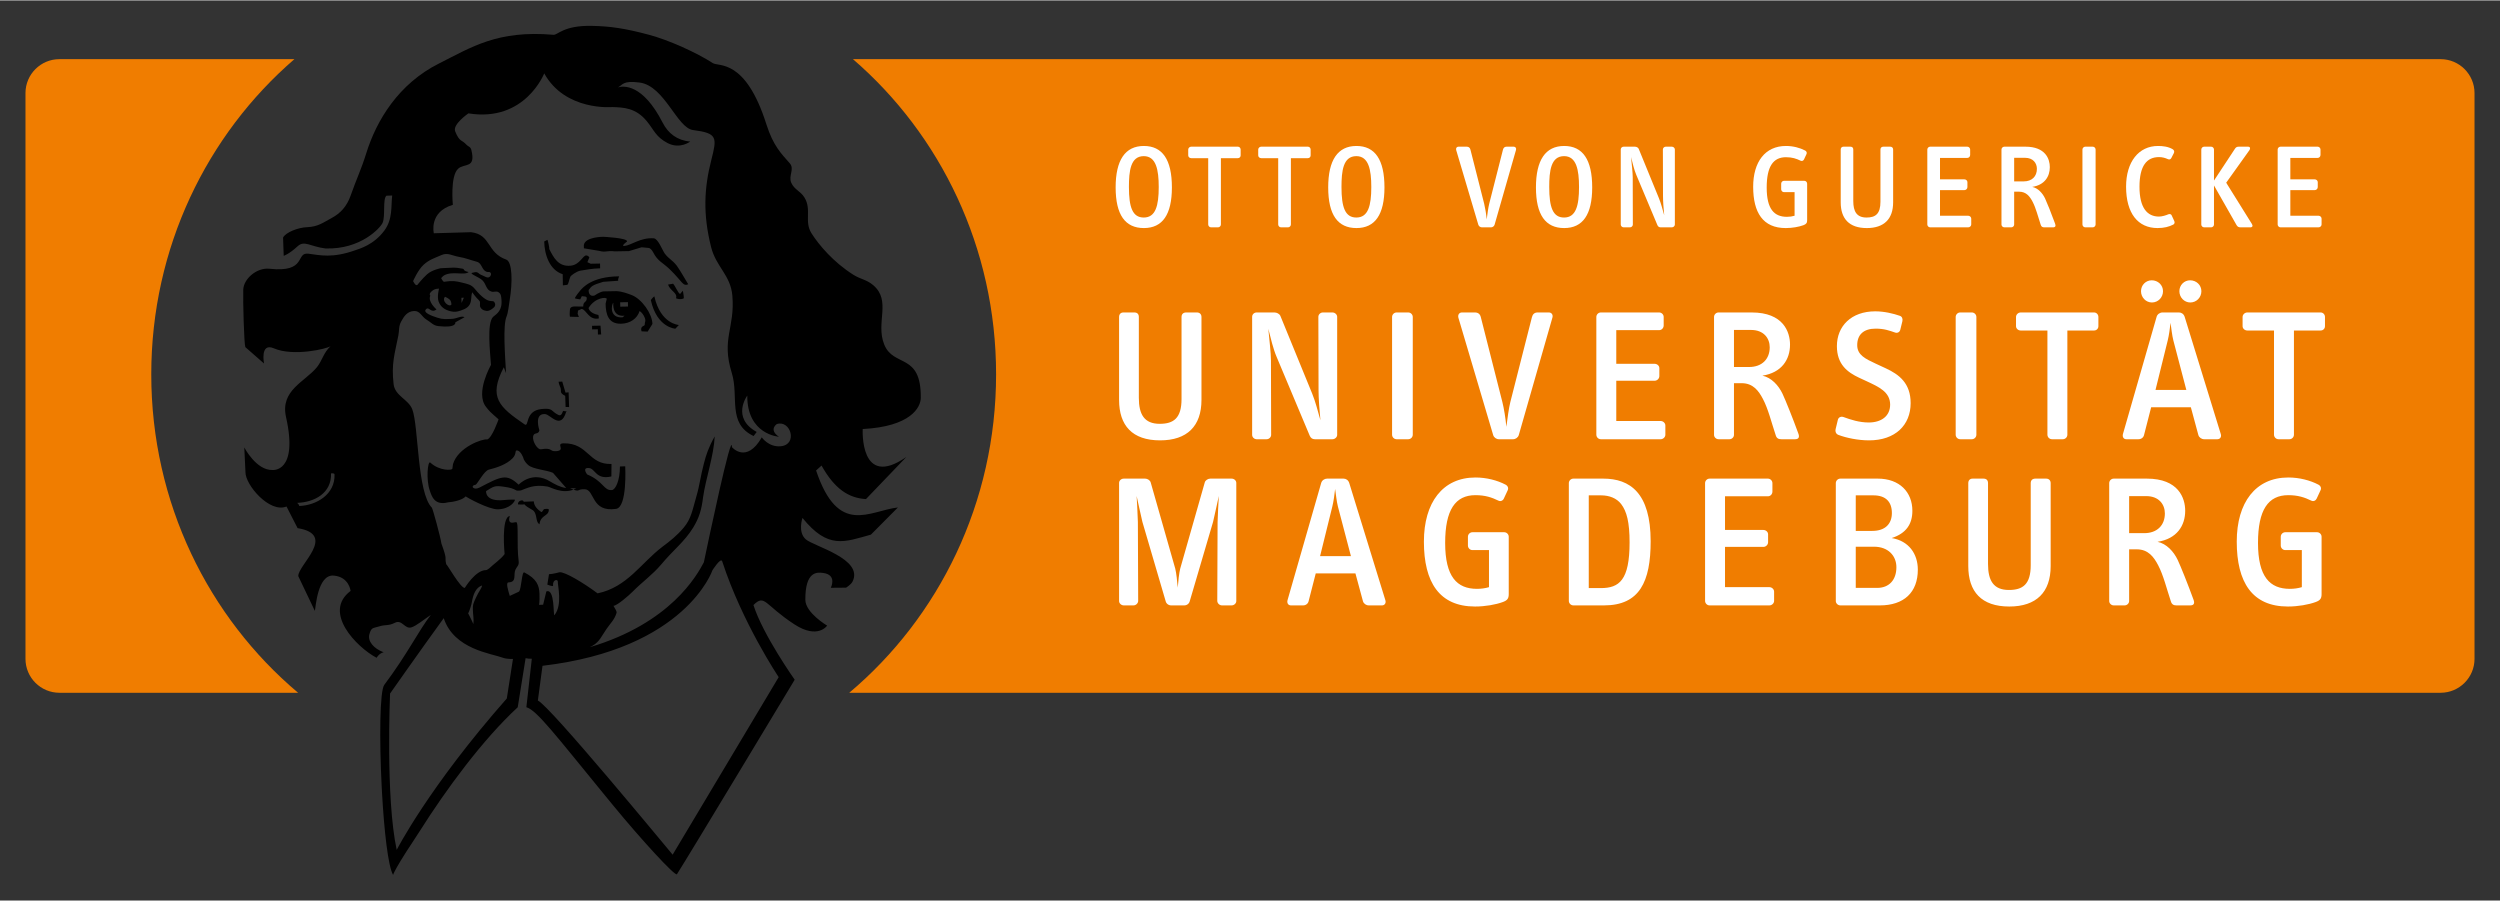 <?xml version="1.0" encoding="UTF-8" standalone="no"?>
<!-- Created with Inkscape (http://www.inkscape.org/) by Marsupilami -->

<svg
   xmlns:dc="http://purl.org/dc/elements/1.1/"
   xmlns:cc="http://creativecommons.org/ns#"
   xmlns:rdf="http://www.w3.org/1999/02/22-rdf-syntax-ns#"
   xmlns:svg="http://www.w3.org/2000/svg"
   xmlns="http://www.w3.org/2000/svg"
   xmlns:sodipodi="http://sodipodi.sourceforge.net/DTD/sodipodi-0.dtd"
   xmlns:inkscape="http://www.inkscape.org/namespaces/inkscape"
   version="1.0"
   width="1024"
   height="369"
   viewBox="-3.87 -3.87 379.788 136.745"
   id="svg3847"
   inkscape:version="0.48.4 r9939"
   sodipodi:docname="Otto_von_Guericke_Universität_Magdeburg_logo_orange.svg">
  <rect x="-3.87" y="-3.87" width="379.788" height="136.745" fill="#333333" stroke="none"/>
  <sodipodi:namedview
     pagecolor="#ffffff"
     bordercolor="#666666"
     borderopacity="1"
     objecttolerance="10"
     gridtolerance="10"
     guidetolerance="10"
     inkscape:pageopacity="0"
     inkscape:pageshadow="2"
     inkscape:window-width="1280"
     inkscape:window-height="750"
     id="namedview23"
     showgrid="false"
     inkscape:zoom="0.45898437"
     inkscape:cx="350.68689"
     inkscape:cy="-4.6088736"
     inkscape:window-x="-2"
     inkscape:window-y="-3"
     inkscape:window-maximized="1"
     inkscape:current-layer="svg3847" />
  <defs
     id="defs3849" />
  <path
     d="M 372.048,96.157 L 372.048,10.218 C 372.048,7.37 369.738,5.06 366.887,5.06 L 125.707,5.06 C 138.998,16.532 147.451,33.721 147.451,52.943 C 147.451,72.438 138.761,89.846 125.145,101.316 L 366.887,101.316 C 369.738,101.316 372.048,99.007 372.048,96.157 M 40.854,5.06 L 5.16,5.06 C 2.31,5.06 0,7.37 0,10.218 L 0,96.157 C 0,99.007 2.31,101.316 5.16,101.316 L 41.415,101.316 C 27.799,89.846 19.11,72.438 19.11,52.943 C 19.11,33.721 27.564,16.532 40.854,5.06"
     id="path2598"
     style="fill:#f07d00;fill-opacity:1;fill-rule:nonzero;stroke:none" />
  <path
     d="M 348.813,86.328 L 348.813,77.612 C 348.813,77.241 348.498,76.927 348.127,76.927 L 343.298,76.927 C 342.927,76.927 342.612,77.241 342.612,77.612 L 342.612,78.956 C 342.612,79.327 342.927,79.642 343.298,79.642 L 345.813,79.642 L 345.813,85.271 C 345.241,85.442 344.641,85.528 343.985,85.528 C 340.956,85.528 339.155,83.699 339.155,78.556 C 339.155,73.526 340.698,71.297 343.756,71.297 C 345.241,71.297 346.242,71.641 347.242,72.126 C 347.585,72.298 347.928,72.126 348.071,71.812 L 348.642,70.583 C 348.813,70.241 348.7,69.897 348.328,69.697 C 347.07,69.041 345.442,68.612 343.756,68.612 C 338.783,68.612 335.926,72.412 335.926,78.354 C 335.926,84.528 338.268,88.214 343.698,88.214 C 345.241,88.214 346.842,87.928 347.928,87.528 C 348.613,87.272 348.813,86.986 348.813,86.328 M 329.351,87.157 C 328.522,84.871 327.408,82.099 326.951,81.127 C 326.351,79.869 325.265,78.669 323.893,78.384 C 326.836,77.927 328.095,75.927 328.095,73.669 C 328.095,71.754 327.093,68.783 322.265,68.783 L 317.235,68.783 C 316.865,68.783 316.55,69.097 316.55,69.468 L 316.55,87.386 C 316.55,87.728 316.865,88.043 317.235,88.043 L 318.893,88.043 C 319.265,88.043 319.578,87.728 319.578,87.386 L 319.578,79.527 L 320.75,79.527 C 322.465,79.527 323.322,80.671 323.978,81.927 C 324.78,83.442 325.265,85.471 325.922,87.442 C 326.066,87.928 326.38,88.043 326.78,88.043 L 328.865,88.043 C 329.466,88.043 329.551,87.671 329.351,87.157 M 307.657,82.071 L 307.657,69.468 C 307.657,69.041 307.371,68.783 306.971,68.783 L 305.342,68.783 C 304.913,68.783 304.627,69.011 304.627,69.468 L 304.627,81.927 C 304.627,84.842 303.427,85.699 301.312,85.699 C 298.97,85.699 298.141,84.271 298.141,81.756 L 298.141,69.468 C 298.141,69.011 297.883,68.783 297.455,68.783 L 295.797,68.783 C 295.397,68.783 295.141,69.041 295.141,69.468 L 295.141,82.071 C 295.141,85.957 297.141,88.214 301.37,88.214 C 305.485,88.214 307.657,86.042 307.657,82.071 M 287.477,82.613 C 287.477,80.213 286.106,78.242 283.506,77.813 C 285.706,77.098 286.648,75.697 286.648,73.669 C 286.648,70.839 284.706,68.783 281.391,68.783 L 275.705,68.783 C 275.333,68.783 275.018,69.097 275.018,69.468 L 275.018,87.386 C 275.018,87.728 275.333,88.043 275.705,88.043 L 281.705,88.043 C 285.363,88.043 287.477,86.071 287.477,82.613 M 265.643,87.357 L 265.643,85.957 C 265.643,85.584 265.301,85.271 264.93,85.271 L 258.186,85.271 L 258.186,79.156 L 264.015,79.156 C 264.386,79.156 264.73,78.841 264.73,78.442 L 264.73,77.241 C 264.73,76.869 264.386,76.583 264.015,76.583 L 258.186,76.583 L 258.186,71.468 L 264.701,71.468 C 265.101,71.468 265.387,71.126 265.387,70.754 L 265.387,69.468 C 265.387,69.097 265.072,68.783 264.701,68.783 L 255.842,68.783 C 255.471,68.783 255.157,69.097 255.157,69.468 L 255.157,87.357 C 255.157,87.728 255.471,88.043 255.842,88.043 L 264.93,88.043 C 265.301,88.043 265.643,87.728 265.643,87.357 M 246.89,78.298 C 246.89,70.954 243.746,68.783 239.688,68.783 L 235.145,68.783 C 234.773,68.783 234.46,69.097 234.46,69.468 L 234.46,87.357 C 234.46,87.728 234.773,88.043 235.145,88.043 L 239.802,88.043 C 245.232,88.043 246.89,84.413 246.89,78.298 M 225.33,86.328 L 225.33,77.612 C 225.33,77.241 225.016,76.927 224.645,76.927 L 219.816,76.927 C 219.443,76.927 219.13,77.241 219.13,77.612 L 219.13,78.956 C 219.13,79.327 219.443,79.642 219.816,79.642 L 222.33,79.642 L 222.33,85.271 C 221.758,85.442 221.158,85.528 220.501,85.528 C 217.472,85.528 215.672,83.699 215.672,78.556 C 215.672,73.526 217.215,71.297 220.272,71.297 C 221.758,71.297 222.758,71.641 223.758,72.126 C 224.101,72.298 224.445,72.126 224.587,71.812 L 225.16,70.583 C 225.33,70.241 225.216,69.897 224.845,69.697 C 223.587,69.041 221.958,68.612 220.272,68.612 C 215.301,68.612 212.442,72.412 212.442,78.354 C 212.442,84.528 214.786,88.214 220.215,88.214 C 221.758,88.214 223.358,87.928 224.445,87.528 C 225.13,87.272 225.33,86.986 225.33,86.328 M 206.585,87.243 L 201.098,69.439 C 200.955,69.011 200.612,68.783 200.241,68.783 L 197.727,68.783 C 197.355,68.783 196.955,69.041 196.841,69.439 L 191.726,87.243 C 191.611,87.671 191.811,88.043 192.24,88.043 L 194.097,88.043 C 194.497,88.043 194.84,87.786 194.926,87.413 L 196.011,83.184 L 202.041,83.184 L 203.185,87.413 C 203.298,87.786 203.67,88.043 204.07,88.043 L 206.07,88.043 C 206.498,88.043 206.727,87.671 206.585,87.243 M 325.007,74.069 C 325.007,75.869 323.836,77.069 321.865,77.069 L 319.578,77.069 L 319.578,71.441 L 322.18,71.441 C 324.093,71.441 325.007,72.697 325.007,74.069 M 284.221,82.242 C 284.221,84.184 283.106,85.384 281.305,85.384 L 278.048,85.384 L 278.048,79.127 L 280.82,79.127 C 282.963,79.127 284.221,80.498 284.221,82.242 M 283.535,74.012 C 283.535,75.641 282.535,76.726 280.562,76.726 L 278.048,76.726 L 278.048,71.326 L 280.733,71.326 C 282.62,71.326 283.535,72.327 283.535,74.012 M 243.688,78.469 C 243.688,84.213 242.117,85.414 239.316,85.414 L 237.487,85.414 L 237.487,71.326 L 239.373,71.326 C 240.602,71.326 241.717,71.754 242.402,72.639 C 243.26,73.754 243.688,75.412 243.688,78.469 M 201.356,80.556 L 196.67,80.556 L 198.527,73.041 C 198.726,72.241 198.87,71.154 198.956,70.354 C 199.07,71.126 199.183,72.269 199.383,73.041 L 201.356,80.556 z M 175.086,88.043 L 176.038,88.043 C 176.427,88.043 176.786,87.786 176.876,87.386 L 180.413,75.357 C 180.72,74.107 181.053,72.412 181.287,71.423 C 181.245,72.193 181.107,74.704 181.1,75.391 L 181.053,87.386 C 181.083,87.757 181.412,88.043 181.771,88.043 L 183.226,88.043 C 183.613,88.043 183.942,87.728 183.942,87.386 L 183.942,69.439 C 183.942,69.068 183.613,68.783 183.226,68.783 L 179.991,68.783 C 179.632,68.783 179.245,69.041 179.155,69.354 L 175.423,82.451 C 175.243,83.159 175.13,84.369 175.045,85.349 C 174.96,84.369 174.846,83.159 174.667,82.451 L 170.936,69.354 C 170.846,69.041 170.457,68.783 170.098,68.783 L 166.853,68.783 C 166.465,68.783 166.136,69.068 166.136,69.439 L 166.136,87.386 C 166.136,87.728 166.465,88.043 166.853,88.043 L 168.318,88.043 C 168.678,88.043 169.007,87.757 169.037,87.386 L 168.991,75.391 C 168.983,74.704 168.846,72.193 168.803,71.423 C 169.037,72.412 169.371,74.107 169.677,75.357 L 173.206,87.386 C 173.296,87.786 173.655,88.043 174.043,88.043 L 175.086,88.043 z"
     id="path2602"
     style="fill:#ffffff;fill-opacity:1;fill-rule:nonzero;stroke:none" />
  <path
     d="M 349.329,45.627 L 349.329,44.227 C 349.329,43.856 349.044,43.541 348.672,43.541 L 337.528,43.541 C 337.157,43.541 336.813,43.856 336.813,44.227 L 336.813,45.627 C 336.813,45.998 337.157,46.283 337.528,46.283 L 341.586,46.283 L 341.586,62.115 C 341.586,62.487 341.899,62.801 342.272,62.801 L 343.928,62.801 C 344.301,62.801 344.614,62.487 344.614,62.115 L 344.614,46.283 L 348.672,46.283 C 349.044,46.283 349.329,45.998 349.329,45.627 M 333.498,62.001 L 328.012,44.198 C 327.868,43.77 327.526,43.541 327.154,43.541 L 324.639,43.541 C 324.268,43.541 323.868,43.798 323.753,44.198 L 318.638,62.001 C 318.524,62.43 318.724,62.801 319.153,62.801 L 321.009,62.801 C 321.409,62.801 321.753,62.543 321.839,62.172 L 322.924,57.943 L 328.954,57.943 L 330.097,62.172 C 330.212,62.543 330.583,62.801 330.983,62.801 L 332.983,62.801 C 333.412,62.801 333.641,62.43 333.498,62.001 M 324.724,40.312 C 324.724,39.37 323.953,38.655 323.011,38.655 C 322.124,38.655 321.382,39.37 321.382,40.312 C 321.382,41.255 322.124,42.026 323.039,42.026 C 323.982,42.026 324.724,41.255 324.724,40.312 M 330.554,40.312 C 330.554,39.37 329.783,38.655 328.839,38.655 C 327.954,38.655 327.211,39.37 327.211,40.312 C 327.211,41.255 327.954,42.026 328.868,42.026 C 329.812,42.026 330.554,41.255 330.554,40.312 M 314.908,45.627 L 314.908,44.227 C 314.908,43.856 314.623,43.541 314.252,43.541 L 303.107,43.541 C 302.736,43.541 302.393,43.856 302.393,44.227 L 302.393,45.627 C 302.393,45.998 302.736,46.283 303.107,46.283 L 307.164,46.283 L 307.164,62.115 C 307.164,62.487 307.479,62.801 307.851,62.801 L 309.508,62.801 C 309.879,62.801 310.194,62.487 310.194,62.115 L 310.194,46.283 L 314.252,46.283 C 314.623,46.283 314.908,45.998 314.908,45.627 M 296.372,62.115 L 296.372,44.227 C 296.372,43.856 296.057,43.541 295.686,43.541 L 293.914,43.541 C 293.542,43.541 293.228,43.856 293.228,44.227 L 293.228,62.115 C 293.228,62.487 293.542,62.801 293.914,62.801 L 295.686,62.801 C 296.057,62.801 296.372,62.487 296.372,62.115 M 286.386,57.315 C 286.386,54.286 284.642,52.971 282.613,52.028 L 281.069,51.313 C 279.556,50.598 278.269,50.027 278.269,48.512 C 278.269,46.941 279.213,45.998 281.069,45.998 C 282.356,45.998 283.127,46.283 284.042,46.598 C 284.413,46.712 284.727,46.512 284.813,46.17 L 285.128,44.883 C 285.213,44.541 285.099,44.17 284.757,44.055 C 283.784,43.712 282.384,43.37 281.013,43.37 C 277.356,43.37 275.183,45.627 275.183,48.657 C 275.183,51.428 276.783,52.628 278.556,53.457 L 279.727,54 C 281.499,54.828 283.271,55.6 283.271,57.543 C 283.271,59.315 281.898,60.257 280.013,60.257 C 278.584,60.257 277.269,59.828 276.183,59.428 C 275.783,59.286 275.412,59.486 275.327,59.857 L 274.983,61.286 C 274.898,61.63 275.041,62.001 275.412,62.143 C 276.612,62.6 278.413,62.972 280.069,62.972 C 284.042,62.972 286.386,60.658 286.386,57.315 M 269.319,61.915 C 268.492,59.628 267.377,56.857 266.919,55.886 C 266.319,54.628 265.233,53.428 263.862,53.143 C 266.806,52.685 268.062,50.686 268.062,48.427 C 268.062,46.512 267.062,43.541 262.233,43.541 L 257.204,43.541 C 256.832,43.541 256.518,43.856 256.518,44.227 L 256.518,62.143 C 256.518,62.487 256.832,62.801 257.204,62.801 L 258.861,62.801 C 259.233,62.801 259.547,62.487 259.547,62.143 L 259.547,54.286 L 260.719,54.286 C 262.433,54.286 263.291,55.428 263.948,56.686 C 264.748,58.201 265.233,60.23 265.891,62.201 C 266.033,62.687 266.348,62.801 266.748,62.801 L 268.834,62.801 C 269.434,62.801 269.519,62.43 269.319,61.915 M 249.124,62.115 L 249.124,60.715 C 249.124,60.343 248.782,60.03 248.411,60.03 L 241.667,60.03 L 241.667,53.913 L 247.496,53.913 C 247.867,53.913 248.211,53.6 248.211,53.2 L 248.211,52 C 248.211,51.628 247.867,51.342 247.496,51.342 L 241.667,51.342 L 241.667,46.227 L 248.182,46.227 C 248.582,46.227 248.868,45.885 248.868,45.513 L 248.868,44.227 C 248.868,43.856 248.553,43.541 248.182,43.541 L 239.323,43.541 C 238.952,43.541 238.638,43.856 238.638,44.227 L 238.638,62.115 C 238.638,62.487 238.952,62.801 239.323,62.801 L 248.411,62.801 C 248.782,62.801 249.124,62.487 249.124,62.115 M 231.969,44.312 C 232.083,43.912 231.856,43.541 231.427,43.541 L 229.712,43.541 C 229.254,43.541 228.969,43.798 228.854,44.255 L 225.568,57.171 C 225.341,58.086 225.139,59.601 224.968,60.916 C 224.854,59.601 224.597,58.086 224.368,57.171 L 221.082,44.227 C 220.968,43.77 220.653,43.541 220.196,43.541 L 218.224,43.541 C 217.796,43.541 217.567,43.912 217.682,44.342 L 222.968,62.172 C 223.083,62.543 223.454,62.801 223.826,62.801 L 225.997,62.801 C 226.369,62.801 226.739,62.543 226.854,62.172 L 231.969,44.312 z M 210.751,62.115 L 210.751,44.227 C 210.751,43.856 210.437,43.541 210.066,43.541 L 208.294,43.541 C 207.922,43.541 207.608,43.856 207.608,44.227 L 207.608,62.115 C 207.608,62.487 207.922,62.801 208.294,62.801 L 210.066,62.801 C 210.437,62.801 210.751,62.487 210.751,62.115 M 199.266,62.143 L 199.266,44.198 C 199.266,43.856 198.923,43.541 198.552,43.541 L 197.094,43.541 C 196.723,43.541 196.409,43.856 196.409,44.198 L 196.437,55.313 C 196.437,56.657 196.579,58.43 196.723,59.915 C 196.323,58.515 195.979,57.115 195.466,55.857 L 190.636,44.055 C 190.493,43.741 190.093,43.541 189.722,43.541 L 187.036,43.541 C 186.664,43.541 186.349,43.827 186.349,44.198 L 186.349,62.143 C 186.349,62.487 186.664,62.801 187.036,62.801 L 188.549,62.801 C 188.922,62.801 189.236,62.487 189.236,62.143 L 189.207,50.827 C 189.207,49.771 188.951,47.485 188.807,46.027 C 189.179,47.485 189.551,49.085 190.066,50.285 L 195.094,62.258 C 195.237,62.6 195.494,62.801 195.866,62.801 L 198.552,62.801 C 198.923,62.801 199.266,62.487 199.266,62.143 M 178.652,56.828 L 178.652,44.227 C 178.652,43.798 178.366,43.541 177.966,43.541 L 176.337,43.541 C 175.909,43.541 175.623,43.77 175.623,44.227 L 175.623,56.686 C 175.623,59.601 174.423,60.458 172.308,60.458 C 169.964,60.458 169.137,59.028 169.137,56.515 L 169.137,44.227 C 169.137,43.77 168.879,43.541 168.451,43.541 L 166.793,43.541 C 166.393,43.541 166.136,43.798 166.136,44.227 L 166.136,56.828 C 166.136,60.715 168.136,62.972 172.366,62.972 C 176.479,62.972 178.652,60.8 178.652,56.828 M 328.268,55.313 L 323.582,55.313 L 325.439,47.798 C 325.639,46.998 325.782,45.912 325.868,45.112 C 325.982,45.885 326.097,47.027 326.297,47.798 L 328.268,55.313 z M 264.977,48.827 C 264.977,50.628 263.804,51.828 261.833,51.828 L 259.547,51.828 L 259.547,46.198 L 262.147,46.198 C 264.062,46.198 264.977,47.456 264.977,48.827"
     id="path2606"
     style="fill:#ffffff;fill-opacity:1;fill-rule:nonzero;stroke:none" />
  <path
     d="M 348.813,30.175 L 348.813,29.285 C 348.813,29.049 348.595,28.849 348.358,28.849 L 344.067,28.849 L 344.067,24.957 L 347.777,24.957 C 348.013,24.957 348.232,24.757 348.232,24.502 L 348.232,23.739 C 348.232,23.502 348.013,23.321 347.777,23.321 L 344.067,23.321 L 344.067,20.066 L 348.213,20.066 C 348.468,20.066 348.65,19.849 348.65,19.611 L 348.65,18.794 C 348.65,18.557 348.45,18.356 348.213,18.356 L 342.577,18.356 C 342.34,18.356 342.141,18.557 342.141,18.794 L 342.141,30.175 C 342.141,30.412 342.34,30.611 342.577,30.611 L 348.358,30.611 C 348.595,30.611 348.813,30.412 348.813,30.175"
     id="path2610"
     style="fill:#ffffff;fill-opacity:1;fill-rule:nonzero;stroke:none" />
  <path
     d="M 338.232,30.103 L 334.323,23.83 L 337.868,18.865 C 338.013,18.648 337.995,18.356 337.632,18.356 L 336.249,18.356 C 335.977,18.356 335.813,18.43 335.668,18.648 L 332.468,23.503 L 332.468,18.793 C 332.468,18.556 332.268,18.356 332.032,18.356 L 330.977,18.356 C 330.74,18.356 330.54,18.556 330.54,18.793 L 330.54,30.194 C 330.54,30.413 330.74,30.611 330.977,30.611 L 332.032,30.611 C 332.268,30.611 332.468,30.413 332.468,30.194 L 332.468,24.248 L 335.904,30.284 C 336.05,30.539 336.249,30.611 336.523,30.611 L 337.995,30.611 C 338.304,30.611 338.414,30.394 338.232,30.103"
     id="path2614"
     style="fill:#ffffff;fill-opacity:1;fill-rule:nonzero;stroke:none" />
  <path
     d="M 326.441,29.666 L 326.041,28.794 C 325.969,28.611 325.75,28.539 325.532,28.63 C 325.169,28.794 324.551,28.975 324.114,28.975 C 322.35,28.975 321.15,27.685 321.15,24.448 C 321.15,21.23 322.277,19.939 324.114,19.939 C 324.622,19.939 325.06,20.066 325.46,20.248 C 325.696,20.358 325.877,20.285 325.986,20.085 L 326.369,19.339 C 326.496,19.103 326.405,18.865 326.187,18.739 C 325.514,18.339 324.677,18.249 323.969,18.249 C 321.024,18.249 319.114,20.665 319.114,24.43 C 319.114,28.484 320.914,30.72 323.896,30.72 C 324.896,30.72 325.641,30.52 326.277,30.194 C 326.441,30.121 326.55,29.903 326.441,29.666"
     id="path2618"
     style="fill:#ffffff;fill-opacity:1;fill-rule:nonzero;stroke:none" />
  <path
     d="M 314.484,30.175 L 314.484,18.794 C 314.484,18.557 314.284,18.356 314.048,18.356 L 312.92,18.356 C 312.684,18.356 312.484,18.557 312.484,18.794 L 312.484,30.175 C 312.484,30.412 312.684,30.611 312.92,30.611 L 314.048,30.611 C 314.284,30.611 314.484,30.412 314.484,30.175"
     id="path2622"
     style="fill:#ffffff;fill-opacity:1;fill-rule:nonzero;stroke:none" />
  <path
     d="M 304.857,24.466 C 306.729,24.175 307.529,22.902 307.529,21.466 C 307.529,20.247 306.893,18.357 303.82,18.357 L 300.62,18.357 C 300.384,18.357 300.184,18.557 300.184,18.793 L 300.184,30.193 C 300.184,30.412 300.384,30.611 300.62,30.611 L 301.674,30.611 C 301.912,30.611 302.112,30.412 302.112,30.193 L 302.112,25.193 L 302.857,25.193 C 303.948,25.193 304.493,25.921 304.912,26.721 C 305.42,27.685 305.729,28.975 306.148,30.23 C 306.239,30.538 306.438,30.611 306.693,30.611 L 308.02,30.611 C 308.402,30.611 308.457,30.375 308.329,30.048 C 307.803,28.593 307.093,26.83 306.803,26.211 C 306.42,25.412 305.729,24.647 304.857,24.466 M 303.565,23.63 L 302.112,23.63 L 302.112,20.047 L 303.765,20.047 C 304.984,20.047 305.565,20.848 305.565,21.721 C 305.565,22.866 304.82,23.63 303.565,23.63"
     id="path2626"
     style="fill:#ffffff;fill-opacity:1;fill-rule:nonzero;stroke:none" />
  <path
     d="M 295.591,30.175 L 295.591,29.285 C 295.591,29.049 295.372,28.849 295.136,28.849 L 290.846,28.849 L 290.846,24.957 L 294.555,24.957 C 294.791,24.957 295.01,24.757 295.01,24.502 L 295.01,23.739 C 295.01,23.502 294.791,23.321 294.555,23.321 L 290.846,23.321 L 290.846,20.066 L 294.991,20.066 C 295.246,20.066 295.427,19.849 295.427,19.611 L 295.427,18.794 C 295.427,18.557 295.227,18.356 294.991,18.356 L 289.355,18.356 C 289.118,18.356 288.918,18.557 288.918,18.794 L 288.918,30.175 C 288.918,30.412 289.118,30.611 289.355,30.611 L 295.136,30.611 C 295.372,30.611 295.591,30.412 295.591,30.175"
     id="path2630"
     style="fill:#ffffff;fill-opacity:1;fill-rule:nonzero;stroke:none" />
  <path
     d="M 283.726,26.812 L 283.726,18.793 C 283.726,18.521 283.545,18.357 283.29,18.357 L 282.254,18.357 C 281.981,18.357 281.799,18.502 281.799,18.793 L 281.799,26.721 C 281.799,28.576 281.035,29.121 279.69,29.121 C 278.199,29.121 277.671,28.212 277.671,26.612 L 277.671,18.793 C 277.671,18.502 277.507,18.357 277.235,18.357 L 276.181,18.357 C 275.926,18.357 275.762,18.521 275.762,18.793 L 275.762,26.812 C 275.762,29.284 277.035,30.721 279.726,30.721 C 282.345,30.721 283.726,29.339 283.726,26.812"
     id="path2634"
     style="fill:#ffffff;fill-opacity:1;fill-rule:nonzero;stroke:none" />
  <path
     d="M 270.663,29.521 L 270.663,23.975 C 270.663,23.738 270.463,23.538 270.226,23.538 L 267.154,23.538 C 266.918,23.538 266.718,23.738 266.718,23.975 L 266.718,24.83 C 266.718,25.066 266.918,25.266 267.154,25.266 L 268.754,25.266 L 268.754,28.848 C 268.39,28.957 268.009,29.012 267.59,29.012 C 265.663,29.012 264.518,27.848 264.518,24.576 C 264.518,21.376 265.499,19.957 267.445,19.957 C 268.39,19.957 269.026,20.175 269.663,20.485 C 269.881,20.593 270.099,20.485 270.19,20.285 L 270.554,19.503 C 270.663,19.285 270.59,19.066 270.354,18.938 C 269.554,18.521 268.518,18.248 267.445,18.248 C 264.281,18.248 262.463,20.666 262.463,24.447 C 262.463,28.376 263.954,30.721 267.408,30.721 C 268.39,30.721 269.408,30.54 270.099,30.285 C 270.535,30.121 270.663,29.938 270.663,29.521"
     id="path2638"
     style="fill:#ffffff;fill-opacity:1;fill-rule:nonzero;stroke:none" />
  <path
     d="M 250.566,30.193 L 250.566,18.775 C 250.566,18.557 250.347,18.357 250.111,18.357 L 249.185,18.357 C 248.949,18.357 248.747,18.557 248.747,18.775 L 248.766,25.848 C 248.766,26.702 248.857,27.83 248.949,28.775 C 248.694,27.885 248.475,26.993 248.149,26.193 L 245.075,18.683 C 244.984,18.483 244.73,18.357 244.494,18.357 L 242.784,18.357 C 242.547,18.357 242.347,18.538 242.347,18.775 L 242.347,30.193 C 242.347,30.412 242.547,30.611 242.784,30.611 L 243.747,30.611 C 243.984,30.611 244.184,30.412 244.184,30.193 L 244.166,22.993 C 244.166,22.321 244.002,20.866 243.911,19.938 C 244.147,20.866 244.384,21.885 244.711,22.648 L 247.911,30.266 C 248.002,30.485 248.166,30.611 248.402,30.611 L 250.111,30.611 C 250.347,30.611 250.566,30.412 250.566,30.193"
     id="path2642"
     style="fill:#ffffff;fill-opacity:1;fill-rule:nonzero;stroke:none" />
  <path
     d="M 238.009,24.539 C 238.009,20.303 236.554,18.248 233.754,18.248 C 230.9,18.248 229.464,20.412 229.464,24.539 C 229.464,28.722 230.918,30.72 233.754,30.72 C 236.573,30.72 238.009,28.684 238.009,24.539 M 236.009,24.484 C 236.009,27.32 235.537,29.12 233.737,29.12 C 232.028,29.12 231.482,27.558 231.482,24.484 C 231.482,22.065 231.718,19.794 233.737,19.794 C 235.609,19.794 236.009,21.867 236.009,24.484"
     id="path2646"
     style="fill:#ffffff;fill-opacity:1;fill-rule:nonzero;stroke:none" />
  <path
     d="M 226.436,18.848 C 226.509,18.593 226.364,18.357 226.091,18.357 L 225,18.357 C 224.709,18.357 224.526,18.52 224.454,18.812 L 222.363,27.029 C 222.218,27.613 222.09,28.575 221.981,29.412 C 221.909,28.575 221.745,27.613 221.6,27.029 L 219.509,18.793 C 219.436,18.503 219.236,18.357 218.945,18.357 L 217.69,18.357 C 217.418,18.357 217.273,18.593 217.345,18.865 L 220.709,30.212 C 220.781,30.448 221.018,30.612 221.254,30.612 L 222.636,30.612 C 222.873,30.612 223.109,30.448 223.181,30.212 L 226.436,18.848 z"
     id="path2650"
     style="fill:#ffffff;fill-opacity:1;fill-rule:nonzero;stroke:none" />
  <path
     d="M 206.451,24.539 C 206.451,20.303 204.995,18.248 202.196,18.248 C 199.34,18.248 197.904,20.412 197.904,24.539 C 197.904,28.722 199.359,30.72 202.196,30.72 C 205.014,30.72 206.451,28.684 206.451,24.539 M 204.451,24.484 C 204.451,27.32 203.978,29.12 202.178,29.12 C 200.468,29.12 199.923,27.558 199.923,24.484 C 199.923,22.065 200.159,19.794 202.178,19.794 C 204.05,19.794 204.451,21.867 204.451,24.484"
     id="path2654"
     style="fill:#ffffff;fill-opacity:1;fill-rule:nonzero;stroke:none" />
  <path
     d="M 195.236,19.684 L 195.236,18.793 C 195.236,18.557 195.054,18.357 194.818,18.357 L 187.727,18.357 C 187.491,18.357 187.272,18.557 187.272,18.793 L 187.272,19.684 C 187.272,19.921 187.491,20.102 187.727,20.102 L 190.308,20.102 L 190.308,30.174 C 190.308,30.412 190.508,30.612 190.744,30.612 L 191.799,30.612 C 192.036,30.612 192.236,30.412 192.236,30.174 L 192.236,20.102 L 194.818,20.102 C 195.054,20.102 195.236,19.921 195.236,19.684"
     id="path2658"
     style="fill:#ffffff;fill-opacity:1;fill-rule:nonzero;stroke:none" />
  <path
     d="M 184.603,19.684 L 184.603,18.793 C 184.603,18.557 184.42,18.357 184.184,18.357 L 177.093,18.357 C 176.856,18.357 176.639,18.557 176.639,18.793 L 176.639,19.684 C 176.639,19.921 176.856,20.102 177.093,20.102 L 179.675,20.102 L 179.675,30.174 C 179.675,30.412 179.875,30.612 180.111,30.612 L 181.166,30.612 C 181.403,30.612 181.603,30.412 181.603,30.174 L 181.603,20.102 L 184.184,20.102 C 184.42,20.102 184.603,19.921 184.603,19.684"
     id="path2662"
     style="fill:#ffffff;fill-opacity:1;fill-rule:nonzero;stroke:none" />
  <path
     d="M 174.159,24.539 C 174.159,20.303 172.704,18.248 169.904,18.248 C 167.049,18.248 165.613,20.412 165.613,24.539 C 165.613,28.722 167.068,30.72 169.904,30.72 C 172.723,30.72 174.159,28.684 174.159,24.539 M 172.159,24.484 C 172.159,27.32 171.685,29.12 169.885,29.12 C 168.176,29.12 167.631,27.558 167.631,24.484 C 167.631,22.065 167.868,19.794 169.885,19.794 C 171.759,19.794 172.159,21.867 172.159,24.484"
     id="path2666"
     style="fill:#ffffff;fill-opacity:1;fill-rule:nonzero;stroke:none" />
  <path
     d="M 136.012,56.521 C 136.081,49.615 131.885,51.934 130.46,48.418 C 129.107,45.081 131.594,41.785 128.781,39.393 C 127.777,38.538 126.872,38.513 125.75,37.803 C 122.756,35.91 120.541,33.315 119.391,31.484 C 118.275,29.705 119.477,27.924 118.335,26.07 C 117.727,25.084 116.796,24.891 116.335,23.838 C 115.866,22.769 116.879,21.755 116.107,20.878 C 114.816,19.409 113.597,18.24 112.552,14.946 C 109.377,4.935 105.305,6.235 104.417,5.661 C 101.971,4.078 97.749,2.159 94.656,1.339 C 91.027,0.375 88.846,0.061 86.055,0.004 C 81.712,-0.087 80.867,1.414 80.212,1.359 C 71.694,0.626 67.756,3.246 62.82,5.72 C 56.676,8.8 53.326,14.349 51.766,19.37 C 50.99,21.866 50.29,23.238 49.387,25.813 C 48.822,27.406 47.869,28.47 46.529,29.183 C 45.312,29.83 44.469,30.526 42.796,30.585 C 41.372,30.634 39.515,31.396 39.132,32.166 L 39.229,34.938 C 39.229,34.938 40.032,34.698 41.347,33.481 C 42.369,32.538 43.271,33.536 45.575,33.819 C 50.975,33.994 53.927,30.651 54.244,29.943 C 54.705,28.958 54.239,26.249 54.842,25.804 L 55.71,25.774 C 55.509,27.395 55.824,29.323 54.531,31.084 C 52.909,33.293 50.71,33.87 50.11,34.084 C 46.611,35.336 44.745,34.839 42.99,34.615 C 40.964,34.358 42.844,37.528 37.066,36.901 C 35.121,36.691 33.139,38.449 33.085,40.069 C 33.027,41.805 33.207,48.363 33.4,48.806 L 36.24,51.294 C 36.24,51.294 35.599,48.066 37.736,48.991 C 40.72,50.284 45.862,49.044 46.345,48.664 C 45.264,49.67 45.114,50.793 44.282,51.851 C 42.44,54.096 38.671,55.365 39.582,59.431 C 41.481,67.904 37.532,67.473 37.532,67.473 C 35.06,67.559 33.24,64.048 33.24,64.048 L 33.419,67.794 C 33.385,69.73 37.094,74.08 39.656,73.018 L 41.337,76.306 C 47.4,77.298 41.384,81.904 41.442,83.598 L 43.962,88.88 C 44.092,88.449 44.345,83.299 46.834,83.514 C 49.171,83.718 49.391,85.845 49.391,85.845 C 45.102,89.066 50.286,94.384 53.341,96.003 C 53.341,96.003 53.722,95.308 54.412,95.165 C 52.906,94.611 51.951,93.486 52.244,92.434 C 52.544,91.354 52.772,91.535 53.656,91.254 C 54.78,90.898 55.08,91.205 56.116,90.684 C 57.219,90.129 57.614,91.686 58.621,91.384 C 59.37,91.159 60.515,90.2 61.58,89.485 C 59.699,91.918 58.061,95.38 54.506,100.117 C 53.816,101.038 53.754,108.404 54.11,115.501 L 54.172,116.662 C 54.496,122.348 55.085,127.62 55.829,128.955 C 55.92,129.119 55.351,129.199 59.032,123.662 L 59.93,122.279 C 63.89,116.009 69.465,108.425 74.781,103.518 L 75.977,96.063 C 76.275,96.124 76.591,96.158 76.92,96.146 L 76.094,103.511 C 77.667,103.947 80.53,107.754 88.002,116.873 L 89.314,118.472 C 93.565,123.649 98.721,129.26 98.967,128.881 C 100.402,126.671 116.855,99.333 116.855,99.333 C 116.855,99.333 112.02,92.5 110.591,87.99 C 112.349,86.261 112.226,87.939 116.817,90.926 C 120.371,93.238 121.784,91.116 121.784,91.116 C 121.784,91.116 118.484,89.165 118.474,87.196 C 118.45,82.844 120.237,82.991 121.165,83.111 C 123.364,83.398 122.339,85.369 122.339,85.369 L 124.656,85.349 C 124.656,85.349 125.414,84.899 125.654,84.406 C 127.336,80.963 119.775,79.085 118.539,78.004 C 117.285,76.906 118.039,74.755 118.039,74.755 C 121.942,79.578 124.414,78.403 128.432,77.295 L 132.54,73.16 C 128.177,73.676 123.477,77.583 120.106,67.548 L 120.935,66.799 C 122.924,70.371 125.075,71.741 127.684,71.893 L 133.817,65.496 C 126.676,70.47 127.189,61.25 127.189,61.25 C 134.49,60.875 135.997,57.955 136.012,56.521 M 46.951,68.15 C 47.056,71.175 44.201,72.85 41.6,72.94 C 41.6,72.94 41.527,72.64 41.274,72.468 C 43.875,72.376 46.524,71.013 46.417,67.988 C 46.417,67.988 46.942,67.909 46.951,68.15 M 77.839,102.496 L 78.544,97.218 C 100.329,94.666 104.362,82.705 104.362,82.705 C 104.362,82.705 105.63,80.694 105.841,81.34 C 108.877,90.676 114.425,98.94 114.425,98.94 L 98.315,125.912 C 97.447,124.9 79.71,103.339 77.839,102.496 M 63.54,89.981 C 65.095,94.725 70.78,95.338 72.525,95.995 C 73.112,96.216 74.057,96.18 74.057,96.18 L 73.122,102.183 C 61.256,115.647 56.395,125.183 56.395,125.183 C 54.689,117.276 55.387,101.433 55.387,101.433 C 55.387,101.433 59.754,95.201 63.54,89.981 M 67.965,88.75 C 67.994,89.556 68.135,90.07 68.04,90.881 C 67.837,90.369 67.245,89.236 67.245,89.236 C 67.366,89.175 67.809,87.775 67.802,87.603 C 68.006,86.384 68.399,85.331 69.371,85.009 C 69.266,85.533 68.889,85.874 68.451,86.83 C 67.995,87.826 67.937,87.944 67.965,88.75 M 114.756,63.865 C 112.904,64.051 111.857,62.513 111.857,62.513 C 109.52,66.591 107.322,64.004 107.322,64.004 C 107.335,61.094 103.624,78.781 103.057,81.494 C 101.996,83.506 98.007,90.734 85.716,94.4 L 86.171,94.156 C 87.219,93.555 87.545,92.66 88.28,91.606 C 88.919,90.691 89.461,90.239 89.792,89.189 C 89.861,88.971 89.612,88.589 89.325,88.109 C 89.877,88.09 91.666,86.528 92.2,85.99 C 93.802,84.376 95.184,83.464 96.6,81.799 C 98.427,79.601 100.106,78.389 101.442,76.209 C 102.372,74.676 102.7,73.511 102.94,71.6 C 103.335,68.818 104.564,65.314 104.707,62.368 C 103.781,64.015 103.392,65.181 103.069,66.461 C 102.525,68.499 102.445,69.714 101.895,71.579 C 101.346,73.444 101.151,74.893 99.97,76.26 C 98.967,77.449 97.891,78.294 96.754,79.14 C 93.526,81.585 91.425,85.273 86.912,86.213 C 84.701,84.565 81.904,82.911 81.132,83.006 C 81.132,83.006 80.136,83.284 79.531,83.305 L 79.276,84.888 C 79.276,84.888 80.17,85.25 80.15,85.04 C 80.054,84.074 80.916,84.005 80.874,84.469 C 80.829,84.955 81.615,87.956 80.367,89.514 C 80.142,89.795 80.472,85.391 79.126,85.923 L 78.639,87.939 L 78.02,87.96 C 78.02,87.96 78.129,87.533 78.085,86.263 C 78.042,85.038 77.68,84 75.786,83.036 C 75.386,82.833 75.36,85.514 74.974,85.948 L 73.571,86.601 C 73.312,85.721 72.941,84.565 73.375,84.549 C 74.681,84.504 74.09,83.414 74.424,82.635 C 74.639,82.135 75.01,82 74.925,81.336 C 74.585,78.689 74.975,75.383 74.542,75.398 C 74.179,75.41 73.879,75.599 73.611,75.369 C 73.334,75.131 73.58,74.463 73.58,74.463 C 72.221,74.63 72.789,80.243 72.789,80.243 C 72.222,81.038 71.036,81.833 70.471,82.4 C 70.471,82.4 70.054,82.721 69.965,82.681 C 68.37,82.669 66.745,85.38 66.745,85.38 C 66.135,85.516 64.01,81.718 63.916,81.788 C 63.626,80.528 64.176,81.378 63.189,78.65 C 63.036,77.618 61.901,73.443 61.74,73.203 C 59.48,70.914 59.736,60.795 58.76,58.253 C 58.175,56.73 56.129,56.229 55.924,54.43 C 55.564,51.263 56.091,49.876 56.649,47.023 C 56.807,46.206 56.671,45.674 57.066,44.931 C 57.522,44.074 58.025,43.366 59.04,43.321 C 59.966,43.28 60.162,44.186 60.946,44.648 C 61.624,45.046 61.93,45.526 62.716,45.615 C 65.58,45.94 65.3,45.041 65.3,45.041 L 66.699,44.265 C 66.255,43.978 65.537,44.483 64.786,44.514 C 63.935,44.549 63.412,44.611 62.61,44.348 C 61.789,44.078 60.245,43.568 60.89,43.015 C 61.339,42.629 61.596,43.716 62.442,43.081 C 62.442,43.081 61.071,41.914 61.501,40.995 C 61.229,40.719 61.635,40.343 61.966,40.13 C 62.254,39.946 62.586,39.928 62.827,39.919 C 62.827,39.919 62.481,41.19 62.774,41.919 C 63.104,42.746 63.711,43.153 64.621,43.369 C 65.184,43.503 65.557,43.438 66.106,43.256 C 66.911,42.99 67.511,42.663 67.667,41.809 C 67.762,41.289 67.7,40.96 67.867,40.469 C 67.867,40.469 68.391,41.238 68.904,41.705 C 69.225,41.999 68.896,42.418 69.126,42.788 C 69.286,43.041 69.465,43.16 69.764,43.25 C 70.18,43.375 70.531,43.348 71.232,42.714 C 71.354,42.479 71.431,42.363 71.271,42.046 C 70.939,41.391 70.487,42.679 68.22,39.911 C 67.707,39.285 67.127,39.214 66.329,39.009 C 65.37,38.763 64.83,38.698 63.782,38.856 C 63.505,38.954 63.442,38.836 63.144,38.333 C 63.144,38.333 63.397,38.015 63.625,37.893 C 64.89,37.206 66.665,37.968 67.327,37.399 C 66.327,37.193 66.8,36.961 66.379,36.888 C 64.945,36.635 65.32,36.743 63.091,36.82 C 63.091,36.82 61.797,37.048 61.015,37.741 C 60.332,38.346 59.522,39.368 59.522,39.368 C 59.222,39.528 58.974,38.889 58.882,38.784 C 58.882,38.784 59.611,37.094 60.47,36.306 C 61.352,35.496 62.17,35.278 63.207,34.818 C 64.141,34.404 64.812,34.915 65.82,35.09 C 66.921,35.28 67.385,35.52 68.575,35.841 C 69.382,36.06 69.262,37.06 70.054,37.365 C 70.26,37.444 70.452,37.323 70.615,37.466 C 70.799,37.628 70.734,37.889 70.574,38.074 C 70.227,38.473 69.714,37.993 69.201,37.819 C 68.902,37.716 68.82,37.463 68.505,37.419 C 68.289,37.389 68.167,37.471 67.95,37.499 C 67.209,37.593 68.901,38.15 69.416,38.659 C 70.027,39.261 69.941,40.09 70.779,40.368 C 71.169,40.496 71.485,40.245 71.835,40.451 C 72.264,40.704 72.266,41.113 72.309,41.586 C 72.326,41.785 72.334,41.961 72.321,42.128 C 72.282,43.495 71.287,43.944 71.019,44.231 C 70.071,45.245 70.592,49.611 70.72,51.51 C 70.72,51.51 68.287,55.748 69.959,57.88 C 70.475,58.539 70.474,58.555 71.869,59.775 C 71.869,59.775 70.876,62.651 70.132,62.835 C 69.451,62.686 65.719,64.009 64.949,66.574 L 64.85,67.269 C 64.859,67.533 62.929,67.664 61.5,66.348 C 61.105,65.984 60.824,68.985 61.435,70.636 C 61.709,71.435 62.129,72.92 64.199,72.386 C 64.905,72.343 66.369,72.061 66.871,71.485 C 66.999,71.613 70.381,73.496 71.792,73.448 C 73.634,73.383 74.371,72.241 74.362,71.978 C 74.362,71.978 73.616,71.944 72.752,72.034 C 69.754,72.349 69.977,70.678 69.977,70.678 C 71.13,69.971 71.247,69.803 72.656,70.014 C 73.784,70.184 73.955,70.258 74.639,70.601 C 74.774,70.619 75.14,70.618 75.316,70.556 C 76.227,70.235 77.189,69.625 79.314,69.989 C 79.799,70.071 81.47,71.143 83.252,70.454 L 82.739,70.239 L 83.661,70.264 L 83.252,70.454 C 84.244,70.833 83.794,70.346 84.97,70.396 C 86.522,70.464 85.9,73.938 89.724,73.38 C 91.45,73.128 91.11,66.911 91.11,66.911 L 90.305,66.94 C 90.316,69.059 89.635,70.48 89.08,70.526 C 87.844,70.63 87.841,69.206 85.325,68.143 C 85.325,68.143 84.462,67.045 85.646,67.185 C 86.58,67.296 86.671,68.999 89.007,68.453 L 89.026,66.558 C 85.495,66.68 85.524,63.36 81.75,63.423 C 80.477,63.444 82.16,64.499 80.614,64.614 C 79.564,64.691 80.13,64.033 78.296,64.328 C 77.804,64.406 77.002,63.168 77.115,62.394 C 77.22,61.666 77.916,62.17 78.074,61.451 C 78.074,61.451 77.19,58.859 78.93,58.979 C 79.77,59.038 81.31,61.44 82.141,58.625 C 82.577,58.605 81.765,58.516 81.765,58.516 C 81.55,58.32 81.611,59.438 80.917,59.091 C 79.781,58.525 80.199,58.026 78.406,58.21 C 75.8,58.478 76.554,61.041 75.822,60.541 C 71.949,57.89 70.285,56.435 72.667,51.87 L 73.009,52.766 C 72.852,50.046 72.507,45.515 73.081,44.164 C 73.324,43.589 73.421,42.504 73.56,41.659 C 74.005,38.971 73.981,35.84 73.026,35.505 C 70.044,34.458 70.765,31.701 67.681,31.348 L 62.035,31.51 C 62.035,31.51 61.242,28.285 64.925,27.188 C 64.925,27.188 64.495,22.836 65.725,21.709 C 66.686,20.828 68.454,21.735 67.734,18.853 C 67.602,18.33 67.252,18.359 66.961,18.031 C 66.281,17.27 65.957,17.703 65.279,16.031 C 64.846,14.964 67.291,13.296 67.291,13.296 C 75.895,14.691 78.805,7.221 78.805,7.221 C 81.997,12.98 89.134,12.339 89.134,12.339 C 90.856,12.394 92.701,12.445 94.369,14.463 C 95.512,15.846 95.747,16.874 97.557,17.813 C 99.435,18.785 100.99,17.576 100.99,17.576 C 99.017,17.415 97.637,16.35 96.797,14.709 C 93.756,8.765 90.827,9.104 90,9.348 C 90.737,9.003 90.685,8.265 93.305,8.616 C 97.111,9.128 98.972,15.52 101.42,15.831 C 105.156,16.306 105.06,16.964 104.187,20.386 C 103.096,24.664 102.901,28.583 104.152,33.59 C 104.911,36.629 107.12,37.859 107.386,40.988 C 107.807,45.939 105.67,47.494 107.301,52.74 C 108.419,56.334 106.576,60.396 110.611,62.314 L 111.085,61.693 C 107.166,59.528 109.652,56.17 109.652,56.17 C 109.611,62.108 114.459,62.423 114.459,62.423 C 112.852,61.329 114.142,60.495 114.142,60.495 C 116.227,59.816 117.379,63.603 114.756,63.865 M 74.01,65.68 C 74.665,64.998 74.274,64.44 74.706,64.503 C 75.264,64.583 75.636,65.643 75.636,65.643 C 75.636,65.643 75.671,66.075 76.347,66.7 C 77.069,67.366 79.172,67.465 80.139,67.908 L 82.145,70.211 C 81.185,70.086 80.382,69.61 79.756,69.248 C 76.957,67.484 74.919,69.704 74.919,69.704 C 73.076,67.981 72.292,68.411 68.975,70.143 C 68.055,70.623 67.49,69.849 68.406,69.701 C 68.661,69.57 69.685,67.593 70.385,67.421 C 71.481,67.153 73.065,66.665 74.01,65.68 M 63.739,41.159 C 63.739,41.159 64.361,41.41 64.565,41.735 C 64.694,41.943 64.71,42.336 64.71,42.336 C 64.382,42.833 63.141,41.785 63.739,41.159 M 66.595,41.301 L 66.251,42.1 L 66.224,41.314 L 66.595,41.301 z M 100.706,39.251 C 100.772,39.493 99.452,37.098 98.946,36.44 C 98.187,35.486 97.816,35.493 97.12,34.598 C 96.739,34.06 96.107,32.324 95.442,32.276 C 93.395,32.133 92.014,33.36 90.961,33.44 C 90.391,33.484 91.384,32.766 91.384,32.766 C 91.561,32.218 87.779,32.046 87.779,32.046 C 87.779,32.046 84.99,32.036 84.825,33.311 L 84.832,33.795 L 87.152,34.183 C 88.149,34.468 88.327,34.1 89.507,34.26 L 91.676,34.22 L 93.597,33.64 L 94.622,33.735 C 94.931,33.73 95.231,34.164 95.349,34.394 C 96.052,35.773 96.79,35.939 97.836,36.946 C 99.829,38.865 99.845,39.63 100.706,39.251 M 85.222,34.878 C 84.664,34.828 84.254,36.288 82.831,36.435 C 80.92,36.634 80.207,35.153 79.567,33.893 C 79.627,33.771 79.361,32.625 79.296,32.505 L 78.805,32.756 C 78.837,34.754 79.62,37.1 81.612,37.73 L 81.64,39.424 L 82.259,39.353 C 82.506,39.348 82.556,38.56 82.795,38.071 C 82.856,37.949 83.651,37.329 84.269,37.196 C 85.134,37.059 86.122,36.859 87.299,36.838 L 87.287,36.111 L 85.862,36.138 L 85.362,35.904 L 85.661,35.173 C 85.596,35.053 85.407,34.894 85.222,34.878 M 81.547,54.043 L 80.99,54.061 C 81.027,54.425 81.141,54.616 81.269,54.96 C 81.462,55.484 81.049,55.756 81.995,56.208 L 82.054,57.901 L 82.586,57.911 L 82.509,55.674 L 82.04,55.721 L 81.547,54.043 z M 82.695,43.279 C 82.699,43.521 82.641,43.825 82.71,44.188 L 84.074,44.223 L 83.88,43.741 C 83.88,43.741 83.936,43.438 83.934,43.256 L 84.487,43.004 C 85.232,43.111 85.535,44.73 87.079,44.46 C 87.14,44.449 87.042,43.925 87.042,43.925 C 85.612,43.649 85.539,42.863 85.539,42.863 C 86.565,41.21 88.299,41.178 88.304,41.48 L 88.13,42.21 C 88.156,43.844 88.552,45.29 90.472,45.254 C 91.835,45.229 92.939,44.483 93.291,43.325 C 93.604,43.5 93.882,43.889 94.05,44.28 C 94.307,44.88 94.061,44.945 94.069,45.429 C 94.072,45.611 93.327,45.564 93.589,46.408 L 94.52,46.45 L 95.244,45.286 C 95.22,43.774 93.632,41.443 92.011,40.866 C 91.514,40.694 90.702,40.346 89.772,40.303 L 87.79,40.34 C 87.234,40.41 86.437,40.97 86.437,40.97 C 85.477,41.223 85.556,40.139 85.556,40.139 C 85.981,39.564 86.04,39.404 87.766,38.886 L 90.056,38.724 C 89.954,38.531 90.194,38.055 90.194,38.055 C 85.919,38.074 84.585,39.89 84.316,40.161 C 84.195,40.285 83.466,41.206 83.47,41.388 C 83.47,41.449 84.277,41.555 84.277,41.555 L 84.517,41.066 C 84.829,41.121 85.261,41.053 85.266,41.355 C 85.277,42.081 84.715,41.789 84.729,42.636 L 84.234,42.645 C 83.49,42.659 82.681,42.431 82.695,43.279 M 91.532,42.64 L 90.356,42.661 L 90.345,41.996 L 91.521,41.975 L 91.532,42.64 z M 89.305,42.068 C 89.305,42.068 89.031,44.251 91.01,44.034 L 90.705,44.281 C 88.662,44.44 89,42.315 89.305,42.068 M 87.357,45.545 L 86.071,45.568 L 86.081,46.111 L 86.949,46.096 L 86.962,46.894 L 87.457,46.884 L 87.357,45.545 z M 94.999,41.659 C 95.935,45.879 98.726,46.009 98.726,46.009 L 99.262,45.443 C 99.262,45.443 96.472,45.313 95.536,41.093 C 95.31,41.221 94.999,41.659 94.999,41.659 M 100.014,41.384 C 100.006,40.9 99.942,40.78 99.871,40.236 L 99.445,40.729 C 99.161,40.643 98.749,39.583 98.387,39.173 L 97.617,39.308 C 97.942,40.271 99.071,40.554 98.836,41.345 C 98.797,41.475 99.646,41.634 100.014,41.384 M 79.499,73.495 C 79.492,73.313 79.061,73.389 78.875,73.395 C 78.627,73.404 78.536,73.976 78.332,73.838 C 77.825,73.493 77.249,72.968 77.222,72.241 L 75.675,72.296 C 75.66,71.873 74.696,72.135 74.839,72.706 C 75.025,72.7 75.754,72.778 75.75,72.656 C 76.394,73.361 77.077,73.398 77.342,73.873 C 77.739,74.585 77.519,75.38 78.089,75.724 C 78.224,74.266 79.535,74.523 79.499,73.495"
     id="path2670"
     style="fill:#000000;fill-opacity:1;fill-rule:nonzero;stroke:none" />
</svg>
<!-- version: 20090314, original size: 372.04749 129.00476, border: 3% -->

